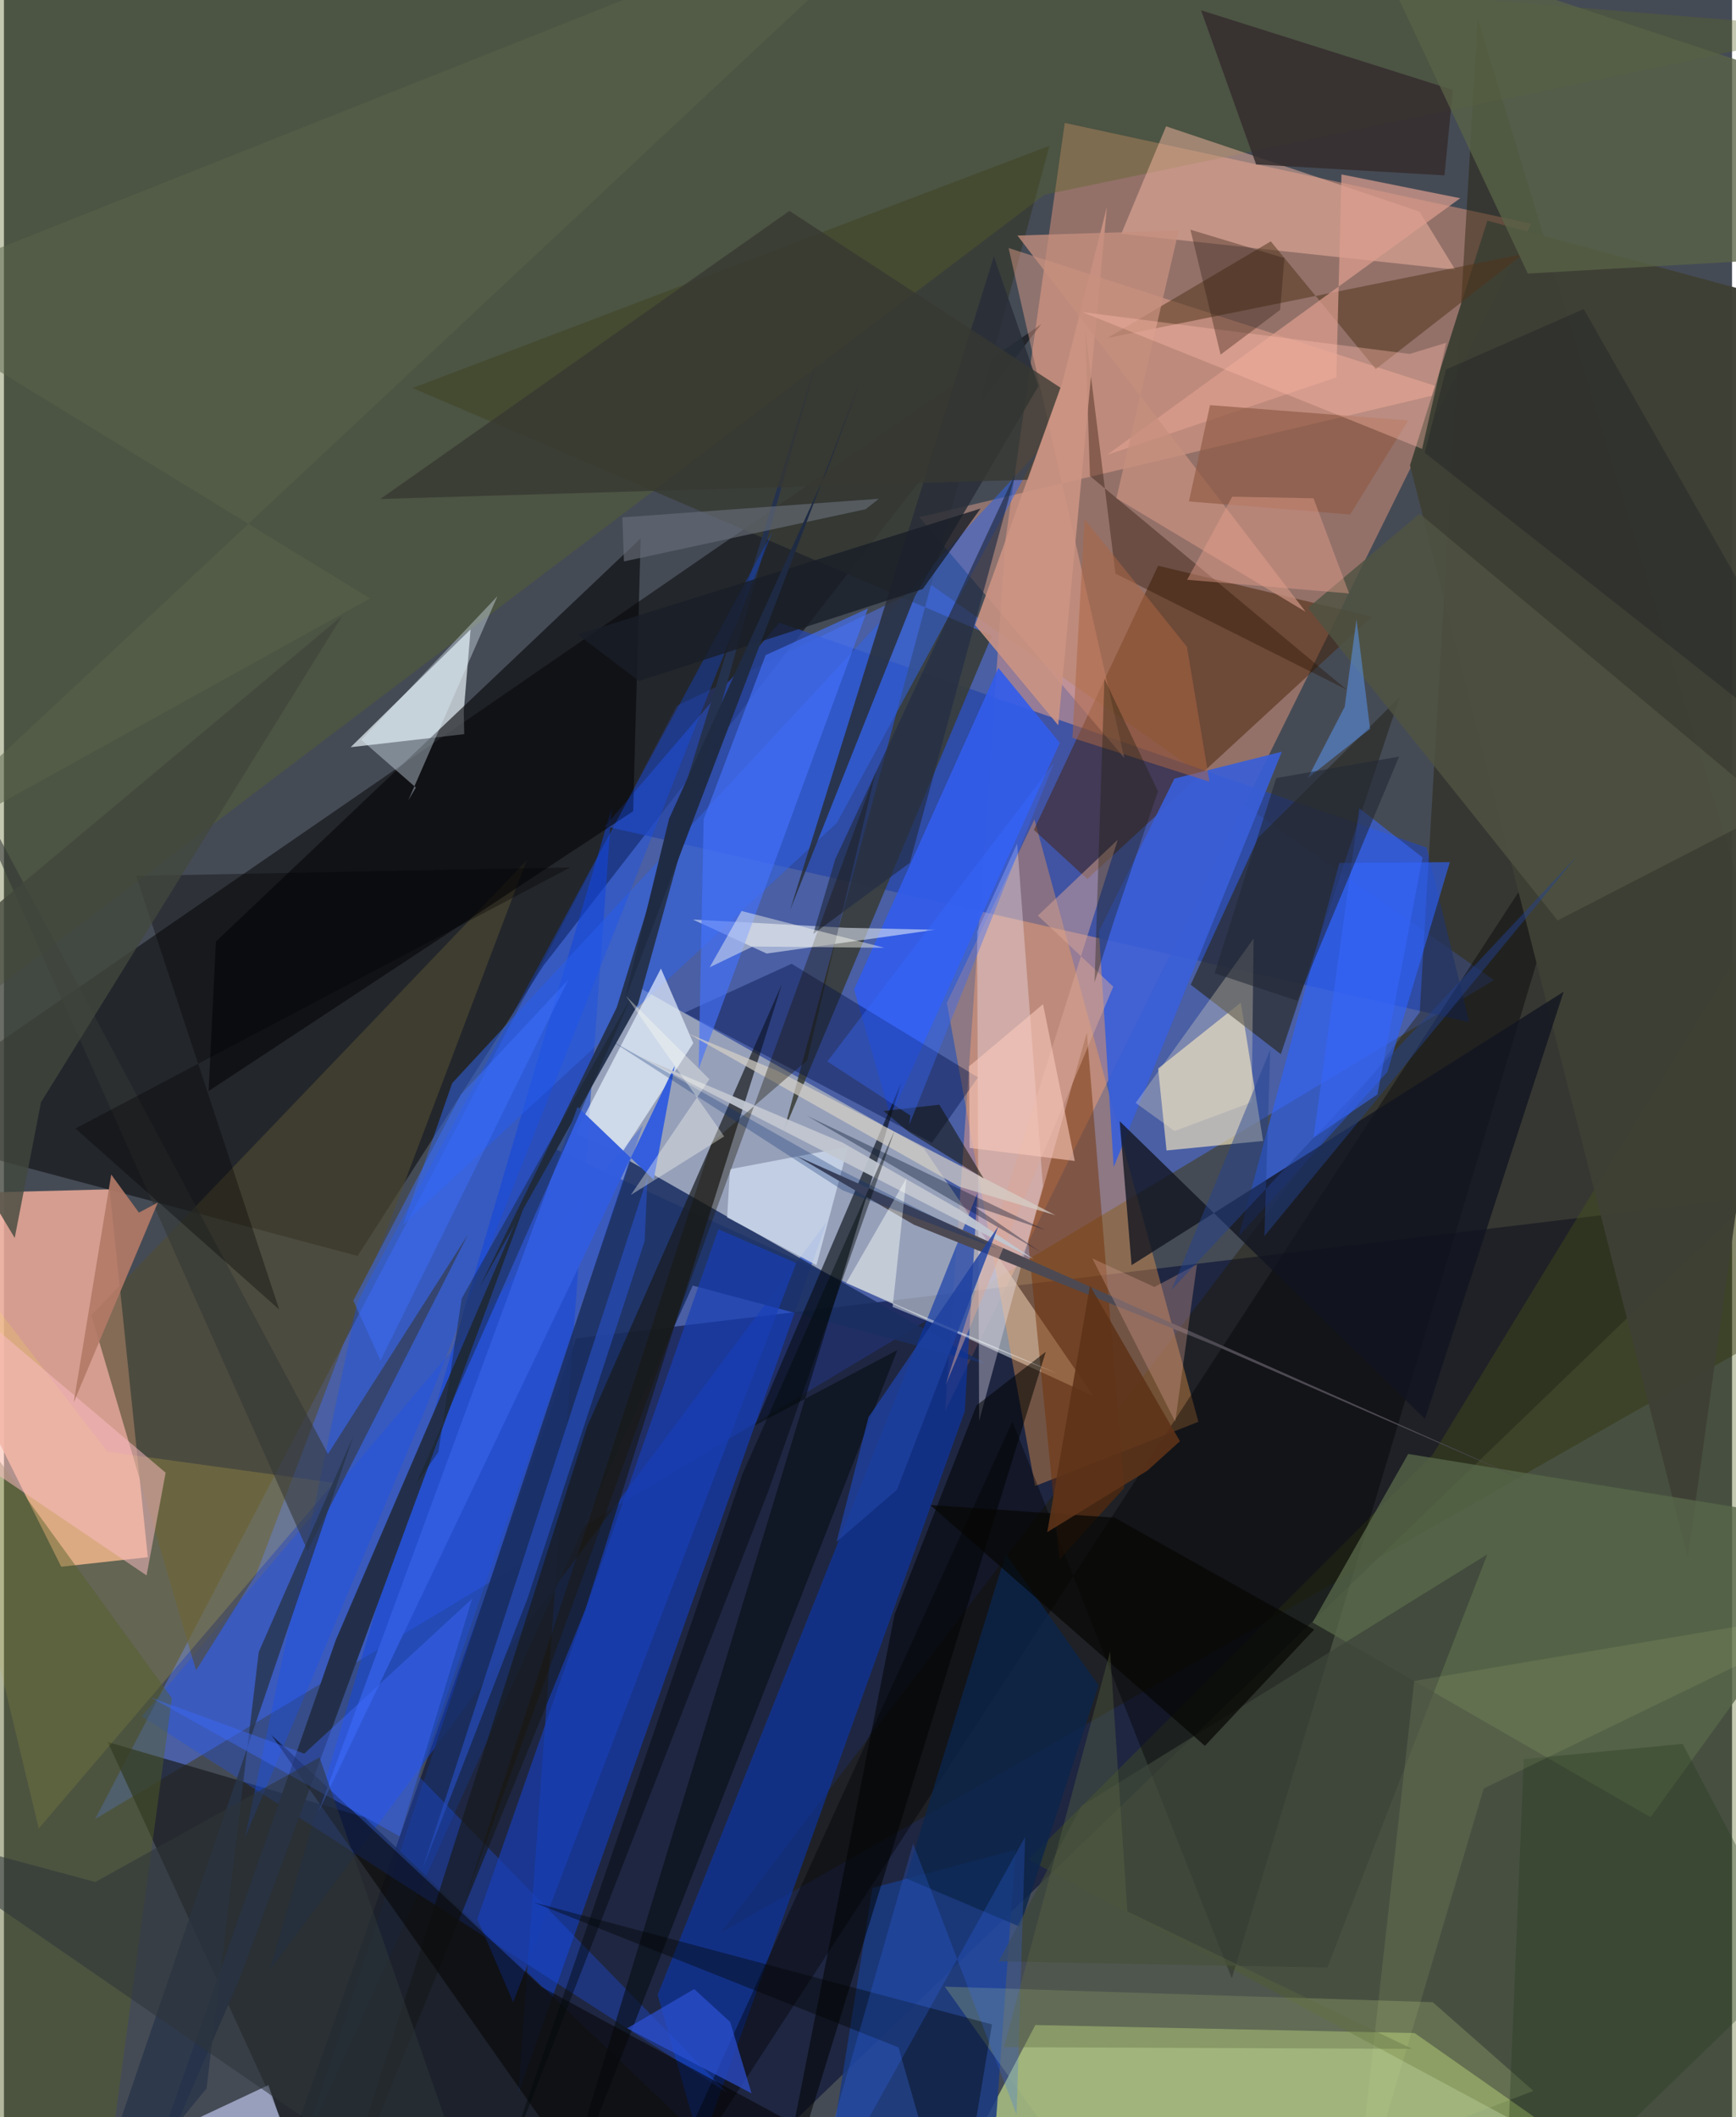 <svg xmlns="http://www.w3.org/2000/svg" width="228" height="278" viewBox="0 0 836 1024"><path fill="#454b55" d="M0 0h836v1024H0z"/><path fill="#4b61ad" fill-opacity=".894" d="M44.094 879.825l281.417-538.454 122.377-58.912 272.937 191.587z"/><path fill="#fba286" fill-opacity=".431" d="M484.547 260.868l28.646-201.402 225.621 48.722-283.462 574.1z"/><path fill="#000832" fill-opacity=".553" d="M121.46 1086l155.35-438.65 569.149-68.38-498.031 480.132z"/><path fill="#e8a997" fill-opacity=".878" d="M-62 578.172l89.705 179.6 41.886-4.608L51.15 575.228z"/><path fill="#afb5c0" fill-opacity=".749" d="M527.052 675.217l-259.874-119.22 40.682-78.07 137.074 77.494z"/><path fill="#000001" fill-opacity=".49" d="M261.11 466.88l-89.998 140.58L-62 545.283l563.888-388.511z"/><path fill="#defb9a" fill-opacity=".565" d="M451.774 1069.31l47.177-89.877 183.494 3.888L828.815 1086z"/><path fill="#1142cf" fill-opacity=".553" d="M128.633 952.654l165.354-561.72-45.176 621.748 149.384-422.038z"/><path fill="#2847a7" fill-opacity=".769" d="M375.108 301.162l313.178 108.79 20.571 84.394-418.073-94.702z"/><path fill="#201d00" fill-opacity=".412" d="M898 620.507L346.713 934.809l338.2-445.168L712.992 9.117z"/><path fill="#ffa44d" fill-opacity=".369" d="M498.517 396.344l-42.385 88.722L498.8 718.764l79.026-31.081z"/><path fill="#f1fcff" fill-opacity=".663" d="M222.439 344.045l.218 11.03-54.928 6.317 58.02-56.993z"/><path fill="#383c35" fill-opacity=".859" d="M505.749 70.548l-128.453 476.44 100.592-239.475-280.15-119.832z"/><path fill="#1a2e61" fill-opacity=".867" d="M302.607 561.512l172.278 98.195L333.21 621.78l-191.294 423.68z"/><path fill="#441f00" fill-opacity=".475" d="M524.08 425.15L661.7 298.293l-103.352-24.661-60.089 127.741z"/><path fill="#1b1f23" fill-opacity=".741" d="M174.349 878.913l176.306 167.922L162.043 1086 50.195 842.538z"/><path fill="#0b36a8" fill-opacity=".635" d="M337.123 1038.433l127.694-355.868 6.088-105.483-154.677 387.736z"/><path fill="#fcecc0" fill-opacity=".62" d="M558.352 516.798l40.004-31.85 10.778 66.887-46.707 4.605z"/><path fill="#ffb197" fill-opacity=".396" d="M542.004 366.59l-99.156-116.428 257.393-60.99-214.216-69.202z"/><path fill="#2b2b27" fill-opacity=".698" d="M606.802 405.158l-32.685 71.101 43.604 33.61 57.501-172.746z"/><path fill="#2d63ff" fill-opacity=".62" d="M646.034 417.385l53.436-.388-30.213 101.454-71.957 79.497z"/><path fill="#4d5b17" fill-opacity=".333" d="M691.212 703.52L495.64 899.37 842.485 1086l14.01-653.324z"/><path fill="#000004" fill-opacity=".396" d="M487.867 687.527l106.14 269.314 173.921-579.468L306.5 1086z"/><path fill="#586422" fill-opacity=".353" d="M503.304 94.217l385.161-80.226-932.535-75.55L-62 522.227z"/><path fill="#3163e6" fill-opacity=".537" d="M216.844 523.852l283.425-305.457-97.334 179.648-209.826 194.21z"/><path fill="#1c53f0" fill-opacity=".333" d="M309.105 544.26L66.737 830.16l282.87 181.849-148.814-152.705z"/><path fill="#232f4a" d="M160.552 793.195l96.242-223.7-142.65 387.221L58.175 1086z"/><path fill="#325deb" fill-opacity=".918" d="M411.275 478.53l17.61 61.52 81.89-180.763-29.712-36.248z"/><path fill="#3a5fd8" fill-opacity=".91" d="M566.232 376.583l51.961-12.996-81.333 200.909-7.125-114.168z"/><path fill="#181b1c" fill-opacity=".698" d="M281.39 778.073L156.047 1086l126.262-396.487 94.023-213.491z"/><path fill="#fabaa6" fill-opacity=".478" d="M540.545 113.072l161.525 17.374-17.249-28.15-122.62-41.2z"/><path fill="#25324e" fill-opacity=".984" d="M306.728 485.682L230.271 622.2l66.206-135.003L393.47 173.26z"/><path fill="#e8f2ff" fill-opacity=".69" d="M333.48 504.54l-34.525 53.042-22.713-9.046 41.587-80.095z"/><path fill="#3f4035" fill-opacity=".976" d="M680.194 225.037l37.438-118.327L898 155.444l-83.412 597.898z"/><path fill="#1a3a82" fill-opacity=".855" d="M478.193 1049.594l-83.87 25.407 25.824-161.86 69.274-18.603z"/><path fill="#504b32" fill-opacity=".612" d="M92.938 807.884l28.998-46.306L252.84 416.184 42.305 636.144z"/><path fill="#111520" fill-opacity=".784" d="M754.55 479.637L687.455 686.3 539.77 542.308l5.74 69.612z"/><path fill="#e5ecf7" fill-opacity=".565" d="M450.506 449.698l-81.53 11.504-35.708-16.45 74.047 3.988z"/><path fill="#07080a" fill-opacity=".62" d="M304.39 392.349l3.647-131.967-205.5 195.012-3.542 72.336z"/><path fill="#f5ecfb" fill-opacity=".345" d="M471.761 687.258l-.987-236.663 19.384-42.578 12.473 165.637z"/><path fill="#292f38" fill-opacity=".847" d="M478.893 123.948l21.603 62.708-59.82 101.699-60.36 151.812z"/><path fill="#ffeb4b" fill-opacity=".169" d="M16.837 884.364l142.72-167.139L50.05 702.116-62 556.61z"/><path fill="#001045" fill-opacity=".408" d="M471.202 521.092l-22.299 31.694-119.644-62.954 51.774-23.685z"/><path fill="#1051fb" fill-opacity=".318" d="M371.937 256.937L170.908 629.84l-54.293 258.936 87.341-207.51z"/><path fill="#586749" fill-opacity=".78" d="M633.066 784.742l163.52 94.177L898 738.744l-218.663-35.515z"/><path fill="#090f16" fill-opacity=".639" d="M433.995 523.822L263.055 1086l169.096-432.97-68.832 36.352z"/><path fill="#712e00" fill-opacity=".467" d="M495.473 600.33l15.18 153.938 31.274-34.584-18.046-220.29z"/><path fill="#183fb6" fill-opacity=".678" d="M345.622 594.576l37.656 16.307-136.92 357.537-17.355-40.352z"/><path fill="#50341b" fill-opacity=".51" d="M735.094 122.804l-201.443 40.742 79.202-46.802 50.804 61.758z"/><path fill="#050300" fill-opacity=".514" d="M490.748 1086L259.82 960.899 129.326 839.095 302.684 1086z"/><path fill="#4572ff" fill-opacity=".631" d="M417.975 294.301l-49.489 22.572-30.006 79.432-2.418 120.703z"/><path fill="#352c2e" fill-opacity=".843" d="M605.759 79.546l91.136 5.274 4.039-41.339L579.142 4.985z"/><path fill="#ccd5fe" fill-opacity=".612" d="M-37.044 1086l154.843-53.122L154.615 1086l-26.683-77.518z"/><path fill="#cad6ea" fill-opacity=".851" d="M351.211 565.516l57.125-10.88-15.274 57.293-43.2-23.132z"/><path fill="#010300" fill-opacity=".529" d="M370.606 1086l133.41-432.207-33.533 25.975-39.602 101.046z"/><path fill="#315cdf" fill-opacity=".976" d="M324.517 515.479l-10.205 55.134-36.821-35.282-125.345 340.985z"/><path fill="#566027" fill-opacity=".451" d="M45.477 1086L-59.795 983.94-62 624.153 81.26 821.398z"/><path fill="#333635" fill-opacity=".573" d="M156.736 703.255l67.812-106.261-77.646 153.016-177.109-397.364z"/><path fill="#f9bac2" fill-opacity=".525" d="M68.99 761.972L-62 673.412l7.472-73.583L78.212 712.29z"/><path fill="#b0bf7f" fill-opacity=".282" d="M691.201 968.396l-236.042-7.523L544.254 1086l195.666-74.701z"/><path fill="#dd9e8f" fill-opacity=".71" d="M704.49 95.868l-57.437-11.497-2.485 98.17-110.93 37.477z"/><path fill="#373832" fill-opacity=".757" d="M495.602 232.034l-313.441 9.28 197.833-139.291 131.216 85.55z"/><path fill="#586246" fill-opacity=".773" d="M890.824 123.535L898 48.773 661.01-29.76l76.189 162.058z"/><path fill="#4d4952" d="M440.186 592.336l-56.777-33.216 355.918 158.428-153.488-66.775z"/><path fill="#505342" fill-opacity=".82" d="M684.85 248.431l171.127 142.96-104.35 53.774-120.82-151.13z"/><path fill="#250f01" fill-opacity=".361" d="M525.383 230.227l-2.322-70.724 14.643 117.932 111.875 56.133z"/><path fill="#cc9483" fill-opacity=".886" d="M510.028 350.781l-40.238-48.466 42.122-116.989 21.675-85.297z"/><path fill="#c68f7e" fill-opacity=".761" d="M538.164 240.973l30.164-129.523-78.02 2.478 139.399 181.97z"/><path fill="#2c51d3" fill-opacity=".71" d="M301.462 981l32.456-18.953 17.412 15.914 10.33 34.512z"/><path fill="#dba898" fill-opacity=".49" d="M500.189 442.848l38.653-36.738-83.306 263.817 81.11-192.71z"/><path fill="#020401" fill-opacity=".384" d="M477.97 979.144l-221.782-59.047 176.585 70.165 27.37 95.738z"/><path fill="#242e46" fill-opacity=".69" d="M391.487 451.755l46.72-34.428 51.244-188.66-87.28 186.875z"/><path fill="#0b254c" fill-opacity=".784" d="M436.309 908.46l48.305-156.838 44.908 63.473-37.995 116.822z"/><path fill="#28344a" fill-opacity=".788" d="M169.11 694.367l-45.835 104.63-25.246 211.077L35.782 1086z"/><path fill="#d39d8f" fill-opacity=".353" d="M526.558 608.684l29.988 13.79 20.608-10.998-10.518 76.146z"/><path fill="#d6d0c8" fill-opacity=".702" d="M508.661 587.759l-134.605-69.882-43.092-18.018 131.376 74.19z"/><path fill="#3e69ff" fill-opacity=".427" d="M191.43 888.19l35.056-114.974-81.196 74.96-74.014-27.03z"/><path fill="#b27967" fill-opacity=".914" d="M65.293 586.496L51.9 568.084 33.752 678.269l40.68-96.623z"/><path fill="#3c443a" fill-opacity=".753" d="M481.254 948.633l158.98 3.047 77.34-199.856-196.312 121.61z"/><path fill="#c2c7d1" fill-opacity=".929" d="M462.948 585.43l35.273 23.638-191.103-98.112 98.57 41.668z"/><path fill="#274ebf" fill-opacity=".659" d="M309.95 600.244l1.388-30.897-108.75 334.442 50.728-130.735z"/><path fill="#e3f2ff" fill-opacity=".376" d="M172.892 357.843l26.383 23.059-3.652 6.152 43.117-98.7z"/><path fill-opacity=".337" d="M133.153 633.355l-98.566-87.531 239.36-126.278-209.99 4.083z"/><path fill="#f7ebcc" fill-opacity=".29" d="M604.546 453.94l-57.07 79.506 18.842 13.583 37.306-13.934z"/><path fill="#081530" fill-opacity=".373" d="M503.7 594.935l-34.864-11.783 32.63 22.397-112.999-65.905z"/><path fill="#676e79" fill-opacity=".639" d="M299.177 250.241l.75 21.305 116.949-25.257 6.393-5.059z"/><path fill="#ac6543" fill-opacity=".525" d="M572.297 312.828l-49.537-61.737-5.857 105.791 66.269 21.208z"/><path fill="#224290" fill-opacity=".475" d="M761.558 413.4L609.757 597.906l2.824-90.103-47.712 116.029z"/><path fill="#1a1400" fill-opacity=".365" d="M223.51 917.538l118.868-364.82 46.144-39.846 33.256-139.646z"/><path fill="#1b1b08" fill-opacity=".349" d="M532.377 328.322l25.862 54.404-21.218 62.596-9.42 29.783z"/><path fill="#f9fdfb" fill-opacity=".459" d="M429.909 632.113l6.684-62.213-29.184 50.692 102.16 43.777z"/><path fill="#172024" fill-opacity=".412" d="M221.435 628.005l-11.252 74.283-10.847 15.517 103.938-235.178z"/><path fill="#42473d" fill-opacity=".792" d="M-62 486.59l225.641-188.74L17.929 533.131 5.2 598.74z"/><path fill="#fffff1" fill-opacity=".431" d="M425.949 458.398l-63.7-.609-20.843 10.062 15.425-27.228z"/><path fill="#5b99f7" fill-opacity=".506" d="M654.317 299.478l6.559 53.012-30.095 23.802 17.839-34.452z"/><path fill="#111001" fill-opacity=".525" d="M452.502 534.293l-27.031 3.054 12.296 10.14 36.19 22.505z"/><path fill="#905c46" fill-opacity=".678" d="M679.317 203.36l-95.852-7.416-10.236 46.59 78.032 6.324z"/><path fill="#070704" fill-opacity=".71" d="M633.845 788.17l-96.5-54.13-89.208-6.091 132.85 116.448z"/><path fill="#febbac" fill-opacity=".369" d="M686.08 217.112L521.7 150.966l158.367 20.224 17.609-5.367z"/><path fill="#2d3439" fill-opacity=".557" d="M-62 881.679L234.63 1086l-81.972-236.054-108.461 60.309z"/><path fill="#23391d" fill-opacity=".322" d="M812.1 843.456l55.386 105.16L725.588 1086l9.658-235.18z"/><path fill="#336dff" fill-opacity=".231" d="M439.827 891.618l50.066 131.217 4.121-134.392L384.146 1086z"/><path fill="#e1f69c" fill-opacity=".098" d="M715.846 865L898 776.644 682.255 813l-29.795 266.164z"/><path fill="#3868fc" fill-opacity=".584" d="M686.27 414.728l-21.833 114.604-30.927 20.985 22.164-159.402z"/><path fill="#02296f" fill-opacity=".282" d="M292.553 502.62l113.227 73.123 75.283 28.421-77.867-38.978z"/><path fill="#3c71ff" fill-opacity=".467" d="M169.003 629.07l13.185 28.976 90.822-184.19-51.89 55.483z"/><path fill="#e49e8d" fill-opacity=".443" d="M594.194 240.223l39.33.777 17.234 46.03-78.357-6.618z"/><path fill="#586549" fill-opacity=".51" d="M455.35-62L-62 422.004l239.134-132.56-238.36-145.97z"/><path fill="#191e28" fill-opacity=".792" d="M307.175 329.36l-29.614-22.484 194.888-60.912-27.998 38.93z"/><path fill="#212633" fill-opacity=".553" d="M615.481 376.32l59.434-10.374-49.219 118.101-40.011-13.342z"/><path fill="#161820" fill-opacity=".31" d="M898 384.992L687.308 218.958l10.346-40.255 66.62-29.243z"/><path fill="#fffff4" fill-opacity=".357" d="M341.268 521.99l-40.403-40.31 47.558 67.968-45.154 28.309z"/><path fill="#1e41a0" fill-opacity=".808" d="M418.241 685.429l62.872-92.403-49.123 127.48-29.24 25.247z"/><path fill="#321d12" fill-opacity=".357" d="M617.385 149.872l2.08-25.038-45.487-13.738 14.597 60.415z"/><path fill="#fac9bc" fill-opacity=".592" d="M518.033 561.512l-15.358-75.828-35.793 30.086.273 39.452z"/><path fill="#5e6a41" fill-opacity=".353" d="M483.764 990.143l51.342-191.374 8.372 125.722 137.705 66.457z"/><path fill="#020909" fill-opacity=".435" d="M239.114 1056.895l118.32-344.325 73.426-165.747-60.863 173.815z"/><path fill="#5d3318" fill-opacity=".89" d="M553.198 711.268l-48.501 29.8 20.689-119.2 43.524 75.194z"/><path fill="#1f2b43" fill-opacity=".984" d="M413.818 185.388l-15.579 42.035-76.446 168.521-21.681 88.295z"/><path fill="#3769ff" fill-opacity=".38" d="M438.492 539.545l-40.157-26.162L507.98 368.96l-69.972 174.95z"/></svg>